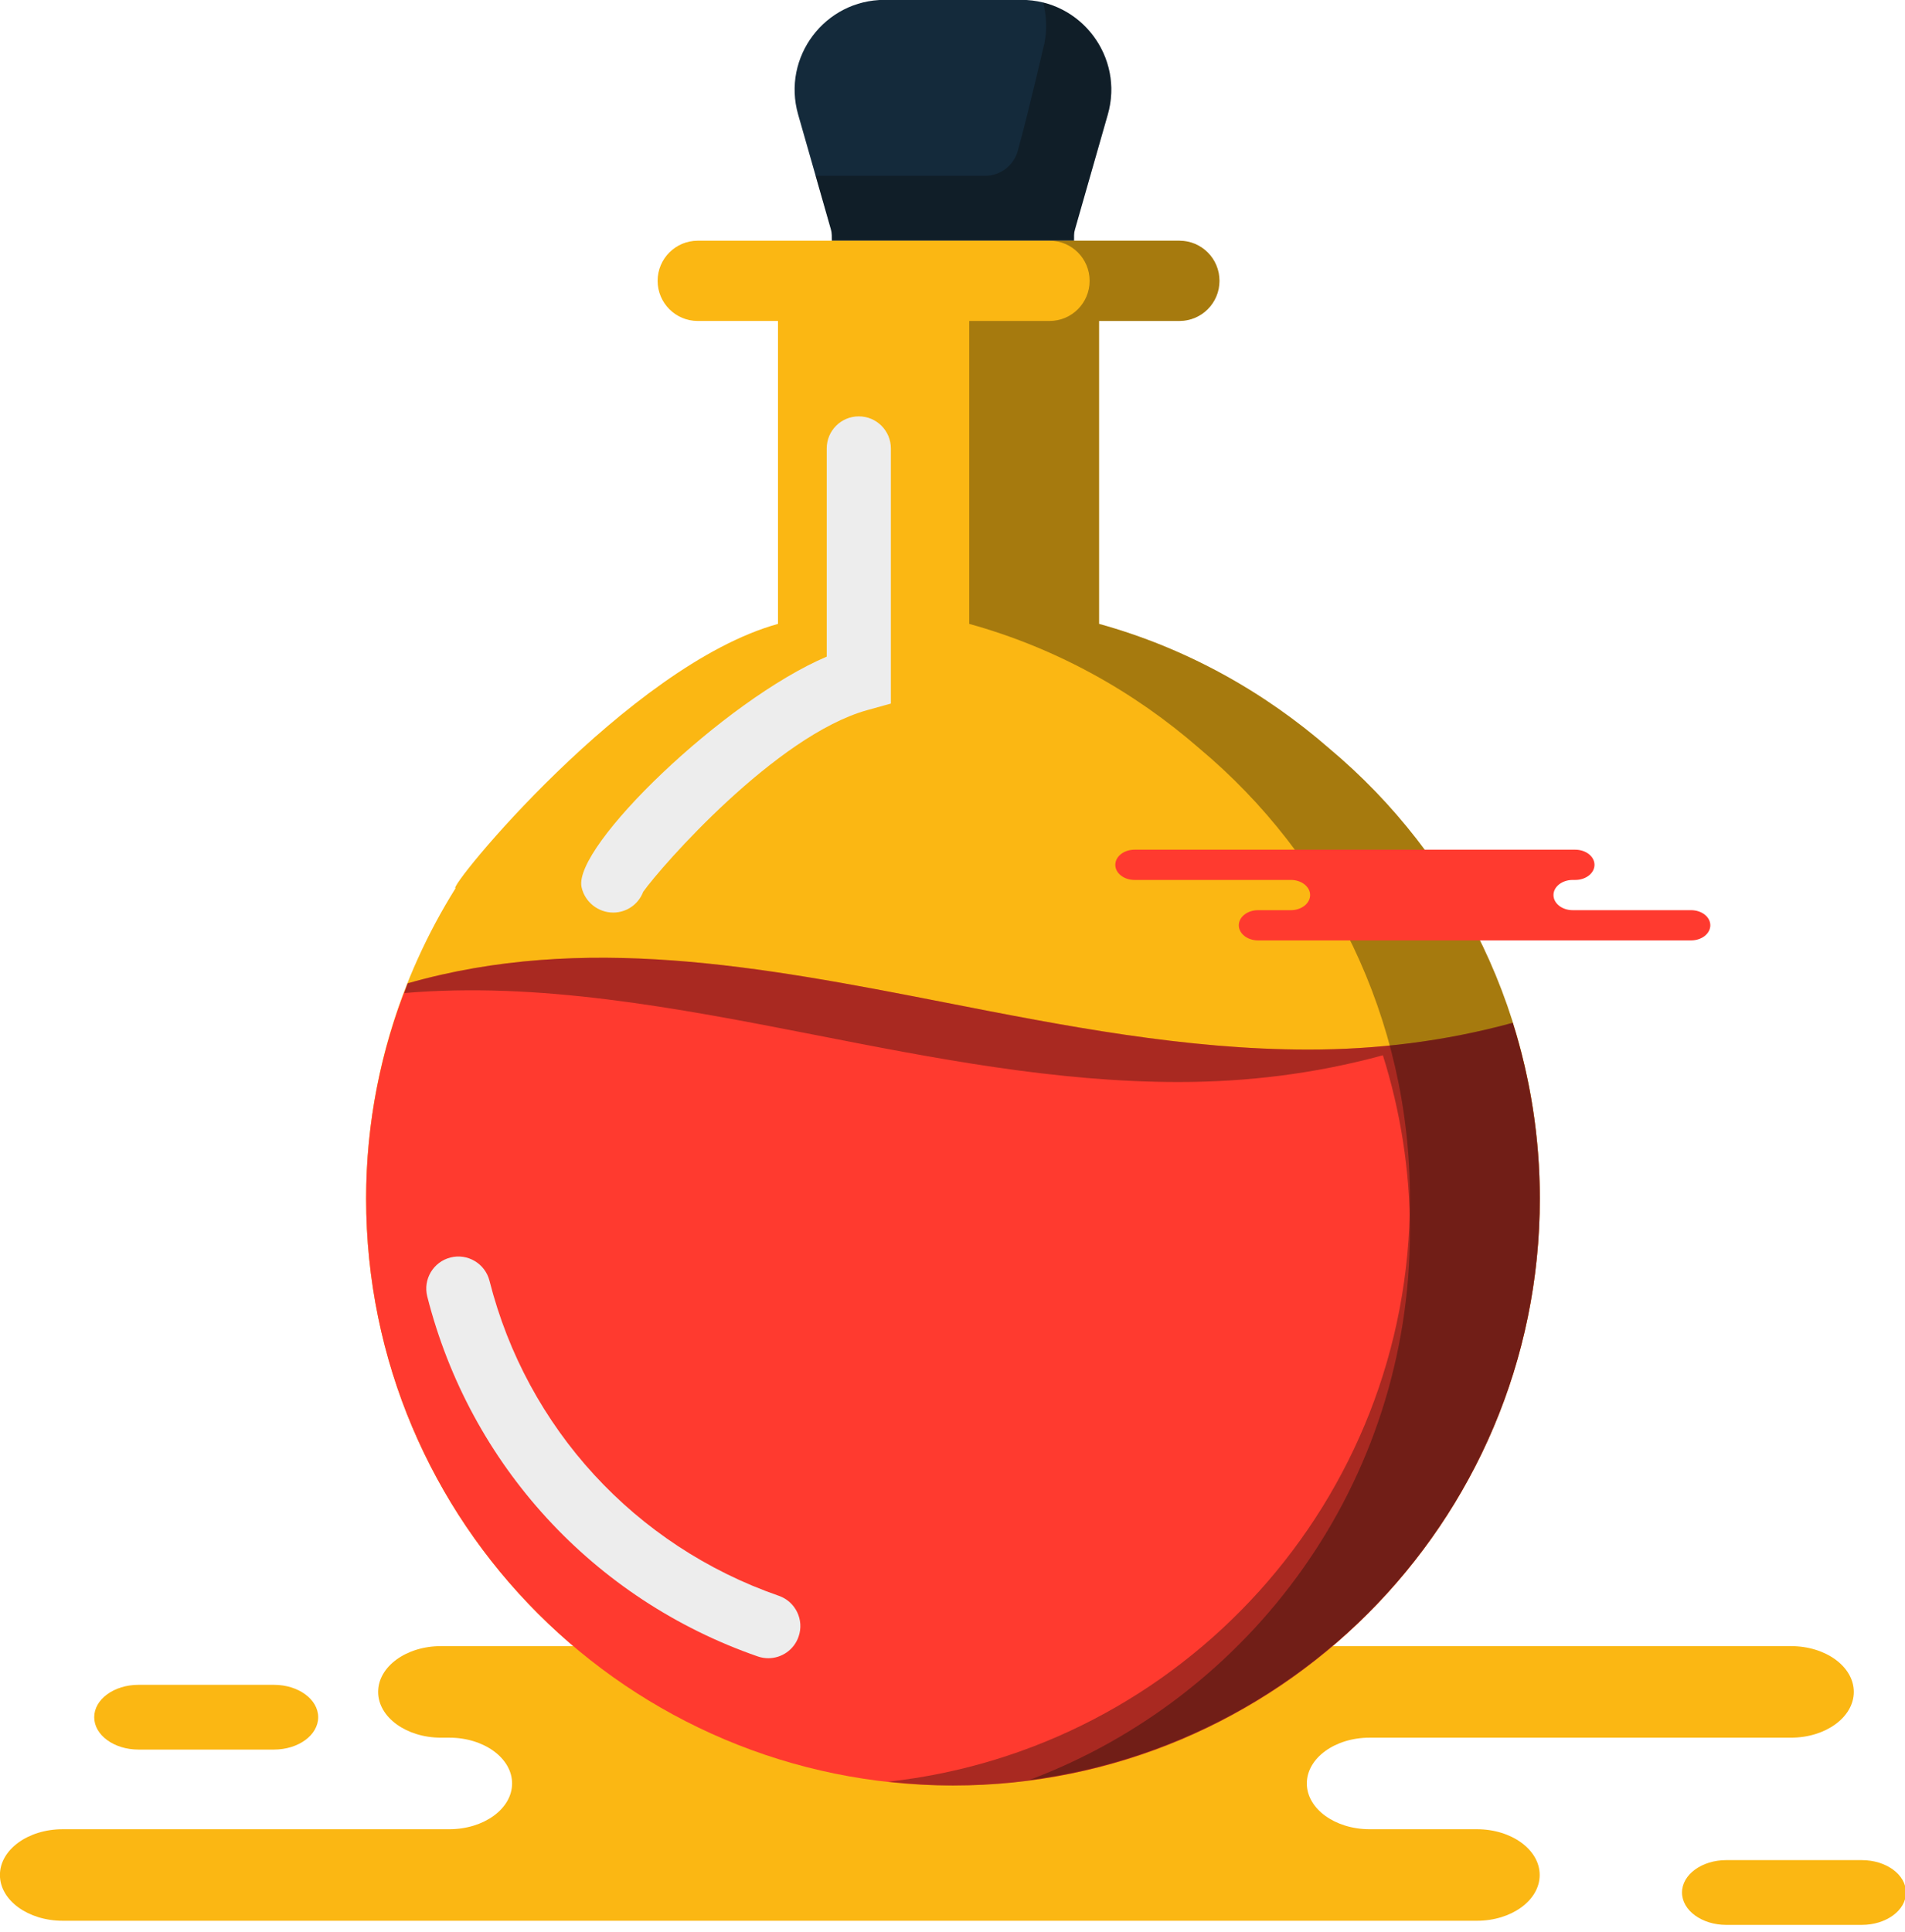 <svg xmlns="http://www.w3.org/2000/svg" xmlns:xlink="http://www.w3.org/1999/xlink" preserveAspectRatio="xMidYMid" width="215" height="218" viewBox="0 0 215 218">
  <defs>
    <style>

      .cls-3 {
        fill: #fbb713;
      }

      .cls-6 {
        fill: #142a3b;
      }

      .cls-7 {
        fill: #090908;
        opacity: 0.35;
      }

      .cls-9 {
        fill: #ff3a2f;
      }

      .cls-10 {
        fill: #ededed;
      }
    </style>
  </defs>
  <g id="group-10svg">
    <path d="M70.061,185.751 C70.061,185.751 49.764,185.751 49.764,185.751 C45.851,185.751 42.678,188.064 42.678,190.917 C42.678,193.769 45.851,196.082 49.764,196.082 C49.764,196.082 50.709,196.082 50.709,196.082 C54.622,196.082 57.795,198.394 57.795,201.247 C57.795,204.099 54.622,206.412 50.709,206.412 C50.709,206.412 7.077,206.412 7.077,206.412 C3.164,206.412 -0.008,208.724 -0.008,211.577 C-0.008,214.429 3.164,216.742 7.077,216.742 C7.077,216.742 59.511,216.742 59.511,216.742 C59.511,216.742 166.685,216.742 166.685,216.742 C170.598,216.742 173.771,214.429 173.771,211.577 C173.771,208.724 170.598,206.412 166.685,206.412 C166.685,206.412 154.576,206.412 154.576,206.412 C150.663,206.412 147.490,204.099 147.490,201.247 C147.490,198.394 150.663,196.082 154.576,196.082 C154.576,196.082 202.135,196.082 202.135,196.082 C206.049,196.082 209.221,193.769 209.221,190.917 C209.221,188.064 206.049,185.751 202.135,185.751 C202.135,185.751 198.585,185.751 198.585,185.751 C198.585,185.751 70.061,185.751 70.061,185.751 Z" id="path-1" class="cls-3" fill-rule="evenodd"/>
    <path d="M194.825,217.207 C192.069,217.207 189.833,215.570 189.833,213.553 C189.833,211.536 192.069,209.899 194.825,209.899 C194.825,209.899 210.121,209.899 210.121,209.899 C212.878,209.899 215.112,211.536 215.112,213.553 C215.112,215.570 212.878,217.207 210.121,217.207 C210.121,217.207 194.825,217.207 194.825,217.207 Z" id="path-2" class="cls-3" fill-rule="evenodd"/>
    <path d="M15.623,197.425 C12.866,197.425 10.632,195.790 10.632,193.773 C10.632,191.755 12.866,190.119 15.623,190.119 C15.623,190.119 30.919,190.119 30.919,190.119 C33.675,190.119 35.911,191.755 35.911,193.773 C35.911,195.790 33.675,197.425 30.919,197.425 C30.919,197.425 15.623,197.425 15.623,197.425 Z" id="path-3" class="cls-3" fill-rule="evenodd"/>
    <path d="M99.837,-0.015 C99.837,-0.015 115.267,-0.015 115.267,-0.015 C122.011,-0.015 126.879,6.439 125.026,12.923 C125.026,12.923 121.310,25.922 121.310,25.922 C121.187,26.328 121.213,26.745 121.213,27.161 C121.213,27.161 121.134,27.161 121.134,27.161 C121.134,27.161 93.957,27.161 93.957,27.161 C93.957,27.161 93.886,27.161 93.886,27.161 C93.886,26.745 93.904,26.328 93.790,25.922 C93.790,25.922 90.077,12.919 90.077,12.919 C88.227,6.437 93.095,-0.015 99.837,-0.015 Z" id="path-4" class="cls-6" fill-rule="evenodd"/>
    <path d="M117.726,0.285 C118.163,1.963 118.220,3.770 117.699,5.596 C117.699,5.596 116.020,12.875 114.867,17.023 C114.406,18.682 112.905,19.834 111.184,19.834 C111.184,19.834 92.052,19.834 92.052,19.834 C92.052,19.834 93.790,25.922 93.790,25.922 C93.904,26.329 93.886,26.745 93.886,27.160 C93.886,27.160 93.957,27.160 93.957,27.160 C93.957,27.160 121.134,27.160 121.134,27.160 C121.134,27.160 121.213,27.160 121.213,27.160 C121.213,26.745 121.187,26.329 121.310,25.922 C121.310,25.922 125.026,12.923 125.026,12.923 C126.644,7.260 123.134,1.623 117.726,0.285 Z" id="path-5" class="cls-7" fill-rule="evenodd"/>
    <path d="M150.059,84.491 C142.660,78.036 133.859,73.119 124.042,70.400 C124.042,70.400 124.042,36.219 124.042,36.219 C124.042,36.219 133.101,36.219 133.101,36.219 C135.614,36.219 137.630,34.193 137.630,31.689 C137.630,29.186 135.614,27.161 133.101,27.161 C133.101,27.161 78.748,27.161 78.748,27.161 C76.253,27.161 74.219,29.186 74.219,31.689 C74.219,34.193 76.253,36.219 78.748,36.219 C78.748,36.219 87.806,36.219 87.806,36.219 C87.806,36.219 87.806,70.400 87.806,70.400 C70.892,75.089 50.321,100.397 51.417,100.224 C45.057,110.394 41.322,122.373 41.322,135.251 C41.322,171.829 70.974,201.479 107.552,201.479 C144.130,201.479 173.782,171.829 173.782,135.251 C173.782,114.860 164.552,96.639 150.059,84.491 Z" id="path-6" class="cls-3" fill-rule="evenodd"/>
    <path d="M170.729,115.416 C163.014,117.523 155.313,118.435 147.662,118.435 C133.808,118.435 120.123,115.763 106.685,113.128 C85.753,109.028 65.861,105.291 46.012,110.960 C43.016,118.482 41.322,126.658 41.322,135.251 C41.322,171.829 70.974,201.479 107.552,201.479 C144.130,201.479 173.782,171.829 173.782,135.251 C173.782,128.335 172.698,121.681 170.729,115.416 Z" id="path-7" class="cls-9" fill-rule="evenodd"/>
    <path d="M86.710,187.117 C86.318,187.117 85.914,187.051 85.522,186.915 C66.984,180.482 53.040,165.297 48.221,146.297 C47.730,144.360 48.903,142.390 50.841,141.899 C52.768,141.407 54.748,142.577 55.243,144.519 C59.457,161.150 71.666,174.441 87.898,180.073 C89.786,180.729 90.786,182.792 90.128,184.680 C89.613,186.177 88.209,187.117 86.710,187.117 Z" id="path-8" class="cls-10" fill-rule="evenodd"/>
    <path d="M150.059,84.491 C142.660,78.036 133.859,73.119 124.042,70.400 C124.042,70.400 124.042,36.218 124.042,36.218 C124.042,36.218 133.100,36.218 133.100,36.218 C135.614,36.218 137.630,34.193 137.630,31.689 C137.630,29.186 135.614,27.161 133.100,27.161 C133.100,27.161 118.445,27.161 118.445,27.161 C120.959,27.161 122.975,29.186 122.975,31.689 C122.975,34.193 120.959,36.218 118.445,36.218 C118.445,36.218 109.387,36.218 109.387,36.218 C109.387,36.218 109.387,70.400 109.387,70.400 C119.204,73.119 128.005,78.036 135.405,84.491 C149.898,96.639 159.128,114.861 159.128,135.251 C159.128,169.349 133.351,197.402 100.225,201.052 C102.634,201.317 105.073,201.479 107.552,201.479 C144.130,201.479 173.782,171.829 173.782,135.251 C173.782,114.861 164.552,96.639 150.059,84.491 Z" id="path-9" class="cls-7" fill-rule="evenodd"/>
    <path d="M170.729,115.416 C163.014,117.523 155.313,118.435 147.661,118.435 C133.808,118.435 120.123,115.763 106.685,113.128 C85.753,109.028 65.861,105.291 46.012,110.960 C45.869,111.319 45.768,111.697 45.631,112.058 C60.789,110.777 76.109,113.672 92.031,116.791 C105.468,119.427 119.154,122.098 133.007,122.098 C140.659,122.098 148.359,121.187 156.074,119.079 C158.044,125.344 159.128,131.998 159.128,138.914 C159.128,167.290 141.250,191.425 116.172,200.855 C148.667,196.621 173.782,168.900 173.782,135.251 C173.782,128.334 172.698,121.681 170.729,115.416 Z" id="path-10" class="cls-7" fill-rule="evenodd"/>
    <path d="M69.205,102.977 C67.522,102.977 66.002,101.794 65.634,100.104 C64.644,95.528 81.739,79.015 93.304,74.095 C93.304,74.095 93.304,50.604 93.304,50.604 C93.304,48.604 94.923,46.983 96.925,46.983 C98.925,46.983 100.545,48.604 100.545,50.604 C100.545,50.604 100.545,79.392 100.545,79.392 C100.545,79.392 97.893,80.128 97.893,80.128 C87.597,82.981 74.650,97.732 72.592,100.632 C72.147,101.812 71.100,102.723 69.767,102.933 C69.580,102.962 69.393,102.977 69.205,102.977 Z" id="path-11" class="cls-10" fill-rule="evenodd"/>
    <path d="M171.571,95.881 C171.571,95.881 177.786,95.881 177.786,95.881 C178.985,95.881 179.956,96.645 179.956,97.588 C179.956,98.531 178.985,99.294 177.786,99.294 C177.786,99.294 177.497,99.294 177.497,99.294 C176.298,99.294 175.327,100.058 175.327,100.999 C175.327,101.941 176.298,102.706 177.497,102.706 C177.497,102.706 190.858,102.706 190.858,102.706 C192.057,102.706 193.028,103.468 193.028,104.411 C193.028,105.353 192.057,106.118 190.858,106.118 C190.858,106.118 174.801,106.118 174.801,106.118 C174.801,106.118 141.983,106.118 141.983,106.118 C140.785,106.118 139.813,105.353 139.813,104.411 C139.813,103.468 140.785,102.706 141.983,102.706 C141.983,102.706 145.691,102.706 145.691,102.706 C146.889,102.706 147.861,101.941 147.861,100.999 C147.861,100.058 146.889,99.294 145.691,99.294 C145.691,99.294 128.044,99.294 128.044,99.294 C126.845,99.294 125.874,98.531 125.874,97.588 C125.874,96.645 126.845,95.881 128.044,95.881 C128.044,95.881 132.215,95.881 132.215,95.881 C132.215,95.881 171.571,95.881 171.571,95.881 Z" id="path-12" class="cls-9" fill-rule="evenodd"/>
  </g>
</svg>
